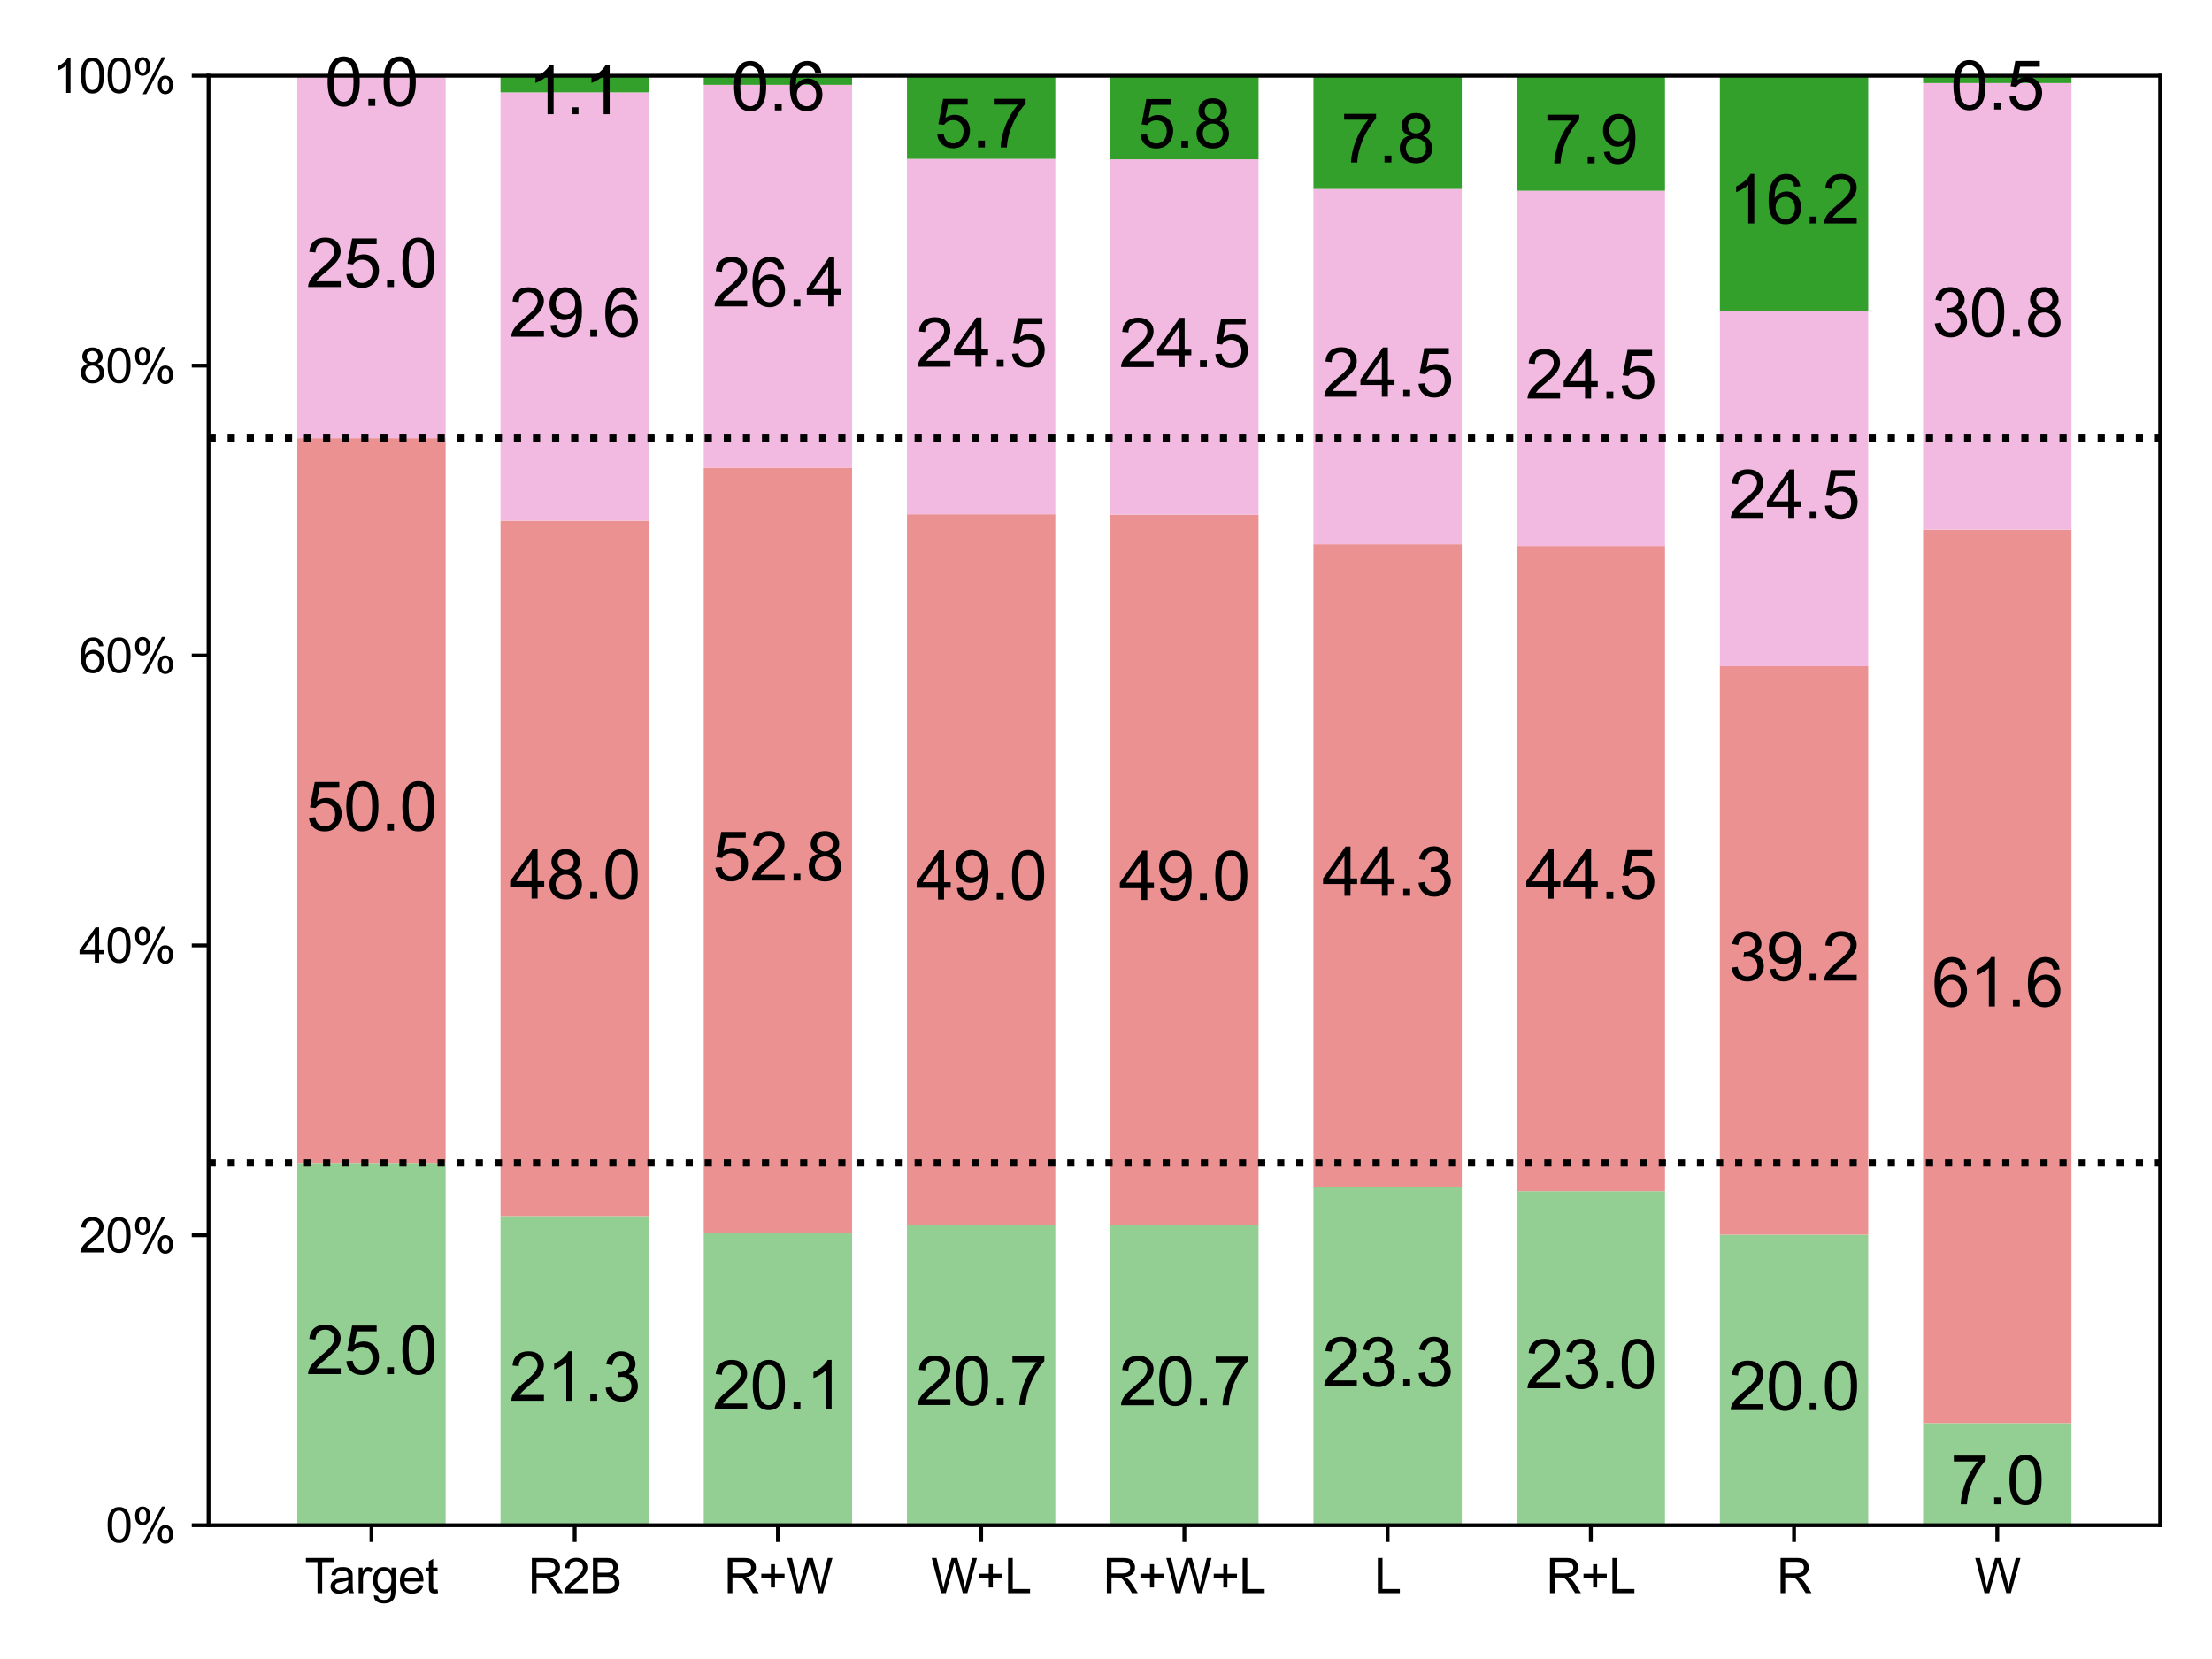 <?xml version="1.0" encoding="utf-8" standalone="no"?>
<!DOCTYPE svg PUBLIC "-//W3C//DTD SVG 1.1//EN"
  "http://www.w3.org/Graphics/SVG/1.1/DTD/svg11.dtd">
<svg height="345.6pt" version="1.1" viewBox="0 0 460.8 345.6" width="460.8pt" xmlns="http://www.w3.org/2000/svg" xmlns:xlink="http://www.w3.org/1999/xlink">
 <defs>
  <style type="text/css">*{stroke-linecap:butt;stroke-linejoin:round;}</style>
 </defs>
 <g id="figure_1">
  <g id="patch_1">
   <path d="M 0 345.6 
L 460.8 345.6 
L 460.8 0 
L 0 0 
z
" style="fill:#ffffff;"/>
  </g>
  <g id="axes_1">
   <g id="patch_2">
    <path d="M 43.45 317.72 
L 450 317.72 
L 450 15.777 
L 43.45 15.777 
z
" style="fill:#ffffff;"/>
   </g>
   <g id="patch_3">
    <path clip-path="url(#pe6a116e54c)" d="M 61.93 317.72 
L 92.835 317.72 
L 92.835 242.234 
L 61.93 242.234 
z
" style="fill:#93cf93;"/>
   </g>
   <g id="patch_4">
    <path clip-path="url(#pe6a116e54c)" d="M 104.265 317.72 
L 135.17 317.72 
L 135.17 253.335 
L 104.265 253.335 
z
" style="fill:#93cf93;"/>
   </g>
   <g id="patch_5">
    <path clip-path="url(#pe6a116e54c)" d="M 146.601 317.72 
L 177.506 317.72 
L 177.506 256.903 
L 146.601 256.903 
z
" style="fill:#93cf93;"/>
   </g>
   <g id="patch_6">
    <path clip-path="url(#pe6a116e54c)" d="M 188.937 317.72 
L 219.842 317.72 
L 219.842 255.108 
L 188.937 255.108 
z
" style="fill:#93cf93;"/>
   </g>
   <g id="patch_7">
    <path clip-path="url(#pe6a116e54c)" d="M 231.272 317.72 
L 262.178 317.72 
L 262.178 255.191 
L 231.272 255.191 
z
" style="fill:#93cf93;"/>
   </g>
   <g id="patch_8">
    <path clip-path="url(#pe6a116e54c)" d="M 273.608 317.72 
L 304.513 317.72 
L 304.513 247.269 
L 273.608 247.269 
z
" style="fill:#93cf93;"/>
   </g>
   <g id="patch_9">
    <path clip-path="url(#pe6a116e54c)" d="M 315.944 317.72 
L 346.849 317.72 
L 346.849 248.127 
L 315.944 248.127 
z
" style="fill:#93cf93;"/>
   </g>
   <g id="patch_10">
    <path clip-path="url(#pe6a116e54c)" d="M 358.28 317.72 
L 389.185 317.72 
L 389.185 257.212 
L 358.28 257.212 
z
" style="fill:#93cf93;"/>
   </g>
   <g id="patch_11">
    <path clip-path="url(#pe6a116e54c)" d="M 400.615 317.72 
L 431.52 317.72 
L 431.52 296.455 
L 400.615 296.455 
z
" style="fill:#93cf93;"/>
   </g>
   <g id="patch_12">
    <path clip-path="url(#pe6a116e54c)" d="M 61.93 242.234 
L 92.835 242.234 
L 92.835 91.262 
L 61.93 91.262 
z
" style="fill:#eb9192;"/>
   </g>
   <g id="patch_13">
    <path clip-path="url(#pe6a116e54c)" d="M 104.265 253.335 
L 135.17 253.335 
L 135.17 108.487 
L 104.265 108.487 
z
" style="fill:#eb9192;"/>
   </g>
   <g id="patch_14">
    <path clip-path="url(#pe6a116e54c)" d="M 146.601 256.903 
L 177.506 256.903 
L 177.506 97.417 
L 146.601 97.417 
z
" style="fill:#eb9192;"/>
   </g>
   <g id="patch_15">
    <path clip-path="url(#pe6a116e54c)" d="M 188.937 255.108 
L 219.842 255.108 
L 219.842 107.122 
L 188.937 107.122 
z
" style="fill:#eb9192;"/>
   </g>
   <g id="patch_16">
    <path clip-path="url(#pe6a116e54c)" d="M 231.272 255.191 
L 262.178 255.191 
L 262.178 107.205 
L 231.272 107.205 
z
" style="fill:#eb9192;"/>
   </g>
   <g id="patch_17">
    <path clip-path="url(#pe6a116e54c)" d="M 273.608 247.269 
L 304.513 247.269 
L 304.513 113.382 
L 273.608 113.382 
z
" style="fill:#eb9192;"/>
   </g>
   <g id="patch_18">
    <path clip-path="url(#pe6a116e54c)" d="M 315.944 248.127 
L 346.849 248.127 
L 346.849 113.748 
L 315.944 113.748 
z
" style="fill:#eb9192;"/>
   </g>
   <g id="patch_19">
    <path clip-path="url(#pe6a116e54c)" d="M 358.28 257.212 
L 389.185 257.212 
L 389.185 138.795 
L 358.28 138.795 
z
" style="fill:#eb9192;"/>
   </g>
   <g id="patch_20">
    <path clip-path="url(#pe6a116e54c)" d="M 400.615 296.455 
L 431.52 296.455 
L 431.52 110.354 
L 400.615 110.354 
z
" style="fill:#eb9192;"/>
   </g>
   <g id="patch_21">
    <path clip-path="url(#pe6a116e54c)" d="M 61.93 91.262 
L 92.835 91.262 
L 92.835 15.777 
L 61.93 15.777 
z
" style="fill:#f2bae0;"/>
   </g>
   <g id="patch_22">
    <path clip-path="url(#pe6a116e54c)" d="M 104.265 108.487 
L 135.17 108.487 
L 135.17 19.248 
L 104.265 19.248 
z
" style="fill:#f2bae0;"/>
   </g>
   <g id="patch_23">
    <path clip-path="url(#pe6a116e54c)" d="M 146.601 97.417 
L 177.506 97.417 
L 177.506 17.674 
L 146.601 17.674 
z
" style="fill:#f2bae0;"/>
   </g>
   <g id="patch_24">
    <path clip-path="url(#pe6a116e54c)" d="M 188.937 107.122 
L 219.842 107.122 
L 219.842 33.107 
L 188.937 33.107 
z
" style="fill:#f2bae0;"/>
   </g>
   <g id="patch_25">
    <path clip-path="url(#pe6a116e54c)" d="M 231.272 107.205 
L 262.178 107.205 
L 262.178 33.19 
L 231.272 33.19 
z
" style="fill:#f2bae0;"/>
   </g>
   <g id="patch_26">
    <path clip-path="url(#pe6a116e54c)" d="M 273.608 113.382 
L 304.513 113.382 
L 304.513 39.367 
L 273.608 39.367 
z
" style="fill:#f2bae0;"/>
   </g>
   <g id="patch_27">
    <path clip-path="url(#pe6a116e54c)" d="M 315.944 113.748 
L 346.849 113.748 
L 346.849 39.738 
L 315.944 39.738 
z
" style="fill:#f2bae0;"/>
   </g>
   <g id="patch_28">
    <path clip-path="url(#pe6a116e54c)" d="M 358.28 138.795 
L 389.185 138.795 
L 389.185 64.779 
L 358.28 64.779 
z
" style="fill:#f2bae0;"/>
   </g>
   <g id="patch_29">
    <path clip-path="url(#pe6a116e54c)" d="M 400.615 110.354 
L 431.52 110.354 
L 431.52 17.304 
L 400.615 17.304 
z
" style="fill:#f2bae0;"/>
   </g>
   <g id="patch_30">
    <path clip-path="url(#pe6a116e54c)" d="M 61.93 15.777 
L 92.835 15.777 
L 92.835 15.777 
L 61.93 15.777 
z
" style="fill:#33a02c;"/>
   </g>
   <g id="patch_31">
    <path clip-path="url(#pe6a116e54c)" d="M 104.265 19.248 
L 135.17 19.248 
L 135.17 15.777 
L 104.265 15.777 
z
" style="fill:#33a02c;"/>
   </g>
   <g id="patch_32">
    <path clip-path="url(#pe6a116e54c)" d="M 146.601 17.674 
L 177.506 17.674 
L 177.506 15.777 
L 146.601 15.777 
z
" style="fill:#33a02c;"/>
   </g>
   <g id="patch_33">
    <path clip-path="url(#pe6a116e54c)" d="M 188.937 33.107 
L 219.842 33.107 
L 219.842 15.777 
L 188.937 15.777 
z
" style="fill:#33a02c;"/>
   </g>
   <g id="patch_34">
    <path clip-path="url(#pe6a116e54c)" d="M 231.272 33.19 
L 262.178 33.19 
L 262.178 15.777 
L 231.272 15.777 
z
" style="fill:#33a02c;"/>
   </g>
   <g id="patch_35">
    <path clip-path="url(#pe6a116e54c)" d="M 273.608 39.367 
L 304.513 39.367 
L 304.513 15.777 
L 273.608 15.777 
z
" style="fill:#33a02c;"/>
   </g>
   <g id="patch_36">
    <path clip-path="url(#pe6a116e54c)" d="M 315.944 39.738 
L 346.849 39.738 
L 346.849 15.777 
L 315.944 15.777 
z
" style="fill:#33a02c;"/>
   </g>
   <g id="patch_37">
    <path clip-path="url(#pe6a116e54c)" d="M 358.28 64.779 
L 389.185 64.779 
L 389.185 15.777 
L 358.28 15.777 
z
" style="fill:#33a02c;"/>
   </g>
   <g id="patch_38">
    <path clip-path="url(#pe6a116e54c)" d="M 400.615 17.304 
L 431.52 17.304 
L 431.52 15.777 
L 400.615 15.777 
z
" style="fill:#33a02c;"/>
   </g>
   <g id="matplotlib.axis_1">
    <g id="xtick_1">
     <g id="line2d_1">
      <defs>
       <path d="M 0 0 
L 0 3.5 
" id="m6684d36e79" style="stroke:#000000;stroke-width:0.8;"/>
      </defs>
      <g>
       <use style="stroke:#000000;stroke-width:0.8;" x="77.382" xlink:href="#m6684d36e79" y="317.72"/>
      </g>
     </g>
     <g id="text_1">
      <!-- Target -->
      <g transform="translate(63.489 331.878)scale(0.1 -0.1)">
       <defs>
        <path d="M 1659 0 
L 1659 4041 
L 150 4041 
L 150 4581 
L 3781 4581 
L 3781 4041 
L 2266 4041 
L 2266 0 
L 1659 0 
z
" id="ArialMT-54" transform="scale(0.016)"/>
        <path d="M 2588 409 
Q 2275 144 1986 34 
Q 1697 -75 1366 -75 
Q 819 -75 525 192 
Q 231 459 231 875 
Q 231 1119 342 1320 
Q 453 1522 633 1644 
Q 813 1766 1038 1828 
Q 1203 1872 1538 1913 
Q 2219 1994 2541 2106 
Q 2544 2222 2544 2253 
Q 2544 2597 2384 2738 
Q 2169 2928 1744 2928 
Q 1347 2928 1158 2789 
Q 969 2650 878 2297 
L 328 2372 
Q 403 2725 575 2942 
Q 747 3159 1072 3276 
Q 1397 3394 1825 3394 
Q 2250 3394 2515 3294 
Q 2781 3194 2906 3042 
Q 3031 2891 3081 2659 
Q 3109 2516 3109 2141 
L 3109 1391 
Q 3109 606 3145 398 
Q 3181 191 3288 0 
L 2700 0 
Q 2613 175 2588 409 
z
M 2541 1666 
Q 2234 1541 1622 1453 
Q 1275 1403 1131 1340 
Q 988 1278 909 1158 
Q 831 1038 831 891 
Q 831 666 1001 516 
Q 1172 366 1500 366 
Q 1825 366 2078 508 
Q 2331 650 2450 897 
Q 2541 1088 2541 1459 
L 2541 1666 
z
" id="ArialMT-61" transform="scale(0.016)"/>
        <path d="M 416 0 
L 416 3319 
L 922 3319 
L 922 2816 
Q 1116 3169 1280 3281 
Q 1444 3394 1641 3394 
Q 1925 3394 2219 3213 
L 2025 2691 
Q 1819 2813 1613 2813 
Q 1428 2813 1281 2702 
Q 1134 2591 1072 2394 
Q 978 2094 978 1738 
L 978 0 
L 416 0 
z
" id="ArialMT-72" transform="scale(0.016)"/>
        <path d="M 319 -275 
L 866 -356 
Q 900 -609 1056 -725 
Q 1266 -881 1628 -881 
Q 2019 -881 2231 -725 
Q 2444 -569 2519 -288 
Q 2563 -116 2559 434 
Q 2191 0 1641 0 
Q 956 0 581 494 
Q 206 988 206 1678 
Q 206 2153 378 2554 
Q 550 2956 876 3175 
Q 1203 3394 1644 3394 
Q 2231 3394 2613 2919 
L 2613 3319 
L 3131 3319 
L 3131 450 
Q 3131 -325 2973 -648 
Q 2816 -972 2473 -1159 
Q 2131 -1347 1631 -1347 
Q 1038 -1347 672 -1080 
Q 306 -813 319 -275 
z
M 784 1719 
Q 784 1066 1043 766 
Q 1303 466 1694 466 
Q 2081 466 2343 764 
Q 2606 1063 2606 1700 
Q 2606 2309 2336 2618 
Q 2066 2928 1684 2928 
Q 1309 2928 1046 2623 
Q 784 2319 784 1719 
z
" id="ArialMT-67" transform="scale(0.016)"/>
        <path d="M 2694 1069 
L 3275 997 
Q 3138 488 2766 206 
Q 2394 -75 1816 -75 
Q 1088 -75 661 373 
Q 234 822 234 1631 
Q 234 2469 665 2931 
Q 1097 3394 1784 3394 
Q 2450 3394 2872 2941 
Q 3294 2488 3294 1666 
Q 3294 1616 3291 1516 
L 816 1516 
Q 847 969 1125 678 
Q 1403 388 1819 388 
Q 2128 388 2347 550 
Q 2566 713 2694 1069 
z
M 847 1978 
L 2700 1978 
Q 2663 2397 2488 2606 
Q 2219 2931 1791 2931 
Q 1403 2931 1139 2672 
Q 875 2413 847 1978 
z
" id="ArialMT-65" transform="scale(0.016)"/>
        <path d="M 1650 503 
L 1731 6 
Q 1494 -44 1306 -44 
Q 1000 -44 831 53 
Q 663 150 594 308 
Q 525 466 525 972 
L 525 2881 
L 113 2881 
L 113 3319 
L 525 3319 
L 525 4141 
L 1084 4478 
L 1084 3319 
L 1650 3319 
L 1650 2881 
L 1084 2881 
L 1084 941 
Q 1084 700 1114 631 
Q 1144 563 1211 522 
Q 1278 481 1403 481 
Q 1497 481 1650 503 
z
" id="ArialMT-74" transform="scale(0.016)"/>
       </defs>
       <use xlink:href="#ArialMT-54"/>
       <use x="49.959" xlink:href="#ArialMT-61"/>
       <use x="105.574" xlink:href="#ArialMT-72"/>
       <use x="138.875" xlink:href="#ArialMT-67"/>
       <use x="194.49" xlink:href="#ArialMT-65"/>
       <use x="250.105" xlink:href="#ArialMT-74"/>
      </g>
     </g>
    </g>
    <g id="xtick_2">
     <g id="line2d_2">
      <g>
       <use style="stroke:#000000;stroke-width:0.8;" x="119.718" xlink:href="#m6684d36e79" y="317.72"/>
      </g>
     </g>
     <g id="text_2">
      <!-- R2B -->
      <g transform="translate(109.991 331.878)scale(0.1 -0.1)">
       <defs>
        <path d="M 503 0 
L 503 4581 
L 2534 4581 
Q 3147 4581 3465 4457 
Q 3784 4334 3975 4021 
Q 4166 3709 4166 3331 
Q 4166 2844 3850 2509 
Q 3534 2175 2875 2084 
Q 3116 1969 3241 1856 
Q 3506 1613 3744 1247 
L 4541 0 
L 3778 0 
L 3172 953 
Q 2906 1366 2734 1584 
Q 2563 1803 2427 1890 
Q 2291 1978 2150 2013 
Q 2047 2034 1813 2034 
L 1109 2034 
L 1109 0 
L 503 0 
z
M 1109 2559 
L 2413 2559 
Q 2828 2559 3062 2645 
Q 3297 2731 3419 2920 
Q 3541 3109 3541 3331 
Q 3541 3656 3305 3865 
Q 3069 4075 2559 4075 
L 1109 4075 
L 1109 2559 
z
" id="ArialMT-52" transform="scale(0.016)"/>
        <path d="M 3222 541 
L 3222 0 
L 194 0 
Q 188 203 259 391 
Q 375 700 629 1000 
Q 884 1300 1366 1694 
Q 2113 2306 2375 2664 
Q 2638 3022 2638 3341 
Q 2638 3675 2398 3904 
Q 2159 4134 1775 4134 
Q 1369 4134 1125 3890 
Q 881 3647 878 3216 
L 300 3275 
Q 359 3922 746 4261 
Q 1134 4600 1788 4600 
Q 2447 4600 2831 4234 
Q 3216 3869 3216 3328 
Q 3216 3053 3103 2787 
Q 2991 2522 2730 2228 
Q 2469 1934 1863 1422 
Q 1356 997 1212 845 
Q 1069 694 975 541 
L 3222 541 
z
" id="ArialMT-32" transform="scale(0.016)"/>
        <path d="M 469 0 
L 469 4581 
L 2188 4581 
Q 2713 4581 3030 4442 
Q 3347 4303 3526 4014 
Q 3706 3725 3706 3409 
Q 3706 3116 3547 2856 
Q 3388 2597 3066 2438 
Q 3481 2316 3704 2022 
Q 3928 1728 3928 1328 
Q 3928 1006 3792 729 
Q 3656 453 3456 303 
Q 3256 153 2954 76 
Q 2653 0 2216 0 
L 469 0 
z
M 1075 2656 
L 2066 2656 
Q 2469 2656 2644 2709 
Q 2875 2778 2992 2937 
Q 3109 3097 3109 3338 
Q 3109 3566 3000 3739 
Q 2891 3913 2687 3977 
Q 2484 4041 1991 4041 
L 1075 4041 
L 1075 2656 
z
M 1075 541 
L 2216 541 
Q 2509 541 2628 563 
Q 2838 600 2978 687 
Q 3119 775 3209 942 
Q 3300 1109 3300 1328 
Q 3300 1584 3169 1773 
Q 3038 1963 2805 2039 
Q 2572 2116 2134 2116 
L 1075 2116 
L 1075 541 
z
" id="ArialMT-42" transform="scale(0.016)"/>
       </defs>
       <use xlink:href="#ArialMT-52"/>
       <use x="72.217" xlink:href="#ArialMT-32"/>
       <use x="127.832" xlink:href="#ArialMT-42"/>
      </g>
     </g>
    </g>
    <g id="xtick_3">
     <g id="line2d_3">
      <g>
       <use style="stroke:#000000;stroke-width:0.8;" x="162.054" xlink:href="#m6684d36e79" y="317.72"/>
      </g>
     </g>
     <g id="text_3">
      <!-- R+W -->
      <g transform="translate(150.803 331.878)scale(0.1 -0.1)">
       <defs>
        <path d="M 1603 741 
L 1603 1997 
L 356 1997 
L 356 2522 
L 1603 2522 
L 1603 3769 
L 2134 3769 
L 2134 2522 
L 3381 2522 
L 3381 1997 
L 2134 1997 
L 2134 741 
L 1603 741 
z
" id="ArialMT-2b" transform="scale(0.016)"/>
        <path d="M 1294 0 
L 78 4581 
L 700 4581 
L 1397 1578 
Q 1509 1106 1591 641 
Q 1766 1375 1797 1488 
L 2669 4581 
L 3400 4581 
L 4056 2263 
Q 4303 1400 4413 641 
Q 4500 1075 4641 1638 
L 5359 4581 
L 5969 4581 
L 4713 0 
L 4128 0 
L 3163 3491 
Q 3041 3928 3019 4028 
Q 2947 3713 2884 3491 
L 1913 0 
L 1294 0 
z
" id="ArialMT-57" transform="scale(0.016)"/>
       </defs>
       <use xlink:href="#ArialMT-52"/>
       <use x="72.217" xlink:href="#ArialMT-2b"/>
       <use x="130.615" xlink:href="#ArialMT-57"/>
      </g>
     </g>
    </g>
    <g id="xtick_4">
     <g id="line2d_4">
      <g>
       <use style="stroke:#000000;stroke-width:0.8;" x="204.389" xlink:href="#m6684d36e79" y="317.72"/>
      </g>
     </g>
     <g id="text_4">
      <!-- W+L -->
      <g transform="translate(193.969 331.878)scale(0.1 -0.1)">
       <defs>
        <path d="M 469 0 
L 469 4581 
L 1075 4581 
L 1075 541 
L 3331 541 
L 3331 0 
L 469 0 
z
" id="ArialMT-4c" transform="scale(0.016)"/>
       </defs>
       <use xlink:href="#ArialMT-57"/>
       <use x="94.385" xlink:href="#ArialMT-2b"/>
       <use x="152.783" xlink:href="#ArialMT-4c"/>
      </g>
     </g>
    </g>
    <g id="xtick_5">
     <g id="line2d_5">
      <g>
       <use style="stroke:#000000;stroke-width:0.8;" x="246.725" xlink:href="#m6684d36e79" y="317.72"/>
      </g>
     </g>
     <g id="text_5">
      <!-- R+W+L -->
      <g transform="translate(229.773 331.878)scale(0.1 -0.1)">
       <use xlink:href="#ArialMT-52"/>
       <use x="72.217" xlink:href="#ArialMT-2b"/>
       <use x="130.615" xlink:href="#ArialMT-57"/>
       <use x="225" xlink:href="#ArialMT-2b"/>
       <use x="283.398" xlink:href="#ArialMT-4c"/>
      </g>
     </g>
    </g>
    <g id="xtick_6">
     <g id="line2d_6">
      <g>
       <use style="stroke:#000000;stroke-width:0.8;" x="289.061" xlink:href="#m6684d36e79" y="317.72"/>
      </g>
     </g>
     <g id="text_6">
      <!-- L -->
      <g transform="translate(286.28 331.878)scale(0.1 -0.1)">
       <use xlink:href="#ArialMT-4c"/>
      </g>
     </g>
    </g>
    <g id="xtick_7">
     <g id="line2d_7">
      <g>
       <use style="stroke:#000000;stroke-width:0.8;" x="331.396" xlink:href="#m6684d36e79" y="317.72"/>
      </g>
     </g>
     <g id="text_7">
      <!-- R+L -->
      <g transform="translate(322.085 331.878)scale(0.1 -0.1)">
       <use xlink:href="#ArialMT-52"/>
       <use x="72.217" xlink:href="#ArialMT-2b"/>
       <use x="130.615" xlink:href="#ArialMT-4c"/>
      </g>
     </g>
    </g>
    <g id="xtick_8">
     <g id="line2d_8">
      <g>
       <use style="stroke:#000000;stroke-width:0.8;" x="373.732" xlink:href="#m6684d36e79" y="317.72"/>
      </g>
     </g>
     <g id="text_8">
      <!-- R -->
      <g transform="translate(370.121 331.878)scale(0.1 -0.1)">
       <use xlink:href="#ArialMT-52"/>
      </g>
     </g>
    </g>
    <g id="xtick_9">
     <g id="line2d_9">
      <g>
       <use style="stroke:#000000;stroke-width:0.8;" x="416.068" xlink:href="#m6684d36e79" y="317.72"/>
      </g>
     </g>
     <g id="text_9">
      <!-- W -->
      <g transform="translate(411.348 331.878)scale(0.1 -0.1)">
       <use xlink:href="#ArialMT-57"/>
      </g>
     </g>
    </g>
   </g>
   <g id="matplotlib.axis_2">
    <g id="ytick_1">
     <g id="line2d_10">
      <defs>
       <path d="M 0 0 
L -3.5 0 
" id="ma673fd3b1a" style="stroke:#000000;stroke-width:0.8;"/>
      </defs>
      <g>
       <use style="stroke:#000000;stroke-width:0.8;" x="43.45" xlink:href="#ma673fd3b1a" y="317.72"/>
      </g>
     </g>
     <g id="text_10">
      <!-- 0% -->
      <g transform="translate(21.997 321.299)scale(0.1 -0.1)">
       <defs>
        <path d="M 266 2259 
Q 266 3072 433 3567 
Q 600 4063 929 4331 
Q 1259 4600 1759 4600 
Q 2128 4600 2406 4451 
Q 2684 4303 2865 4023 
Q 3047 3744 3150 3342 
Q 3253 2941 3253 2259 
Q 3253 1453 3087 958 
Q 2922 463 2592 192 
Q 2263 -78 1759 -78 
Q 1097 -78 719 397 
Q 266 969 266 2259 
z
M 844 2259 
Q 844 1131 1108 757 
Q 1372 384 1759 384 
Q 2147 384 2411 759 
Q 2675 1134 2675 2259 
Q 2675 3391 2411 3762 
Q 2147 4134 1753 4134 
Q 1366 4134 1134 3806 
Q 844 3388 844 2259 
z
" id="ArialMT-30" transform="scale(0.016)"/>
        <path d="M 372 3481 
Q 372 3972 619 4315 
Q 866 4659 1334 4659 
Q 1766 4659 2048 4351 
Q 2331 4044 2331 3447 
Q 2331 2866 2045 2552 
Q 1759 2238 1341 2238 
Q 925 2238 648 2547 
Q 372 2856 372 3481 
z
M 1350 4272 
Q 1141 4272 1002 4090 
Q 863 3909 863 3425 
Q 863 2984 1003 2804 
Q 1144 2625 1350 2625 
Q 1563 2625 1702 2806 
Q 1841 2988 1841 3469 
Q 1841 3913 1700 4092 
Q 1559 4272 1350 4272 
z
M 1353 -169 
L 3859 4659 
L 4316 4659 
L 1819 -169 
L 1353 -169 
z
M 3334 1075 
Q 3334 1569 3581 1911 
Q 3828 2253 4300 2253 
Q 4731 2253 5014 1945 
Q 5297 1638 5297 1041 
Q 5297 459 5011 145 
Q 4725 -169 4303 -169 
Q 3888 -169 3611 142 
Q 3334 453 3334 1075 
z
M 4316 1866 
Q 4103 1866 3964 1684 
Q 3825 1503 3825 1019 
Q 3825 581 3965 400 
Q 4106 219 4313 219 
Q 4528 219 4667 400 
Q 4806 581 4806 1063 
Q 4806 1506 4665 1686 
Q 4525 1866 4316 1866 
z
" id="ArialMT-25" transform="scale(0.016)"/>
       </defs>
       <use xlink:href="#ArialMT-30"/>
       <use x="55.615" xlink:href="#ArialMT-25"/>
      </g>
     </g>
    </g>
    <g id="ytick_2">
     <g id="line2d_11">
      <g>
       <use style="stroke:#000000;stroke-width:0.8;" x="43.45" xlink:href="#ma673fd3b1a" y="257.331"/>
      </g>
     </g>
     <g id="text_11">
      <!-- 20% -->
      <g transform="translate(16.436 260.91)scale(0.1 -0.1)">
       <use xlink:href="#ArialMT-32"/>
       <use x="55.615" xlink:href="#ArialMT-30"/>
       <use x="111.23" xlink:href="#ArialMT-25"/>
      </g>
     </g>
    </g>
    <g id="ytick_3">
     <g id="line2d_12">
      <g>
       <use style="stroke:#000000;stroke-width:0.8;" x="43.45" xlink:href="#ma673fd3b1a" y="196.943"/>
      </g>
     </g>
     <g id="text_12">
      <!-- 40% -->
      <g transform="translate(16.436 200.522)scale(0.1 -0.1)">
       <defs>
        <path d="M 2069 0 
L 2069 1097 
L 81 1097 
L 81 1613 
L 2172 4581 
L 2631 4581 
L 2631 1613 
L 3250 1613 
L 3250 1097 
L 2631 1097 
L 2631 0 
L 2069 0 
z
M 2069 1613 
L 2069 3678 
L 634 1613 
L 2069 1613 
z
" id="ArialMT-34" transform="scale(0.016)"/>
       </defs>
       <use xlink:href="#ArialMT-34"/>
       <use x="55.615" xlink:href="#ArialMT-30"/>
       <use x="111.23" xlink:href="#ArialMT-25"/>
      </g>
     </g>
    </g>
    <g id="ytick_4">
     <g id="line2d_13">
      <g>
       <use style="stroke:#000000;stroke-width:0.8;" x="43.45" xlink:href="#ma673fd3b1a" y="136.554"/>
      </g>
     </g>
     <g id="text_13">
      <!-- 60% -->
      <g transform="translate(16.436 140.133)scale(0.1 -0.1)">
       <defs>
        <path d="M 3184 3459 
L 2625 3416 
Q 2550 3747 2413 3897 
Q 2184 4138 1850 4138 
Q 1581 4138 1378 3988 
Q 1113 3794 959 3422 
Q 806 3050 800 2363 
Q 1003 2672 1297 2822 
Q 1591 2972 1913 2972 
Q 2475 2972 2870 2558 
Q 3266 2144 3266 1488 
Q 3266 1056 3080 686 
Q 2894 316 2569 119 
Q 2244 -78 1831 -78 
Q 1128 -78 684 439 
Q 241 956 241 2144 
Q 241 3472 731 4075 
Q 1159 4600 1884 4600 
Q 2425 4600 2770 4297 
Q 3116 3994 3184 3459 
z
M 888 1484 
Q 888 1194 1011 928 
Q 1134 663 1356 523 
Q 1578 384 1822 384 
Q 2178 384 2434 671 
Q 2691 959 2691 1453 
Q 2691 1928 2437 2201 
Q 2184 2475 1800 2475 
Q 1419 2475 1153 2201 
Q 888 1928 888 1484 
z
" id="ArialMT-36" transform="scale(0.016)"/>
       </defs>
       <use xlink:href="#ArialMT-36"/>
       <use x="55.615" xlink:href="#ArialMT-30"/>
       <use x="111.23" xlink:href="#ArialMT-25"/>
      </g>
     </g>
    </g>
    <g id="ytick_5">
     <g id="line2d_14">
      <g>
       <use style="stroke:#000000;stroke-width:0.8;" x="43.45" xlink:href="#ma673fd3b1a" y="76.165"/>
      </g>
     </g>
     <g id="text_14">
      <!-- 80% -->
      <g transform="translate(16.436 79.744)scale(0.1 -0.1)">
       <defs>
        <path d="M 1131 2484 
Q 781 2613 612 2850 
Q 444 3088 444 3419 
Q 444 3919 803 4259 
Q 1163 4600 1759 4600 
Q 2359 4600 2725 4251 
Q 3091 3903 3091 3403 
Q 3091 3084 2923 2848 
Q 2756 2613 2416 2484 
Q 2838 2347 3058 2040 
Q 3278 1734 3278 1309 
Q 3278 722 2862 322 
Q 2447 -78 1769 -78 
Q 1091 -78 675 323 
Q 259 725 259 1325 
Q 259 1772 486 2073 
Q 713 2375 1131 2484 
z
M 1019 3438 
Q 1019 3113 1228 2906 
Q 1438 2700 1772 2700 
Q 2097 2700 2305 2904 
Q 2513 3109 2513 3406 
Q 2513 3716 2298 3927 
Q 2084 4138 1766 4138 
Q 1444 4138 1231 3931 
Q 1019 3725 1019 3438 
z
M 838 1322 
Q 838 1081 952 856 
Q 1066 631 1291 507 
Q 1516 384 1775 384 
Q 2178 384 2440 643 
Q 2703 903 2703 1303 
Q 2703 1709 2433 1975 
Q 2163 2241 1756 2241 
Q 1359 2241 1098 1978 
Q 838 1716 838 1322 
z
" id="ArialMT-38" transform="scale(0.016)"/>
       </defs>
       <use xlink:href="#ArialMT-38"/>
       <use x="55.615" xlink:href="#ArialMT-30"/>
       <use x="111.23" xlink:href="#ArialMT-25"/>
      </g>
     </g>
    </g>
    <g id="ytick_6">
     <g id="line2d_15">
      <g>
       <use style="stroke:#000000;stroke-width:0.8;" x="43.45" xlink:href="#ma673fd3b1a" y="15.777"/>
      </g>
     </g>
     <g id="text_15">
      <!-- 100% -->
      <g transform="translate(10.875 19.356)scale(0.1 -0.1)">
       <defs>
        <path d="M 2384 0 
L 1822 0 
L 1822 3584 
Q 1619 3391 1289 3197 
Q 959 3003 697 2906 
L 697 3450 
Q 1169 3672 1522 3987 
Q 1875 4303 2022 4600 
L 2384 4600 
L 2384 0 
z
" id="ArialMT-31" transform="scale(0.016)"/>
       </defs>
       <use xlink:href="#ArialMT-31"/>
       <use x="55.615" xlink:href="#ArialMT-30"/>
       <use x="111.23" xlink:href="#ArialMT-30"/>
       <use x="166.846" xlink:href="#ArialMT-25"/>
      </g>
     </g>
    </g>
   </g>
   <g id="line2d_16">
    <path clip-path="url(#pe6a116e54c)" d="M 43.45 91.262 
L 450 91.262 
" style="fill:none;stroke:#000000;stroke-dasharray:1.5,2.475;stroke-dashoffset:0;stroke-width:1.5;"/>
   </g>
   <g id="line2d_17">
    <path clip-path="url(#pe6a116e54c)" d="M 43.45 242.234 
L 450 242.234 
" style="fill:none;stroke:#000000;stroke-dasharray:1.5,2.475;stroke-dashoffset:0;stroke-width:1.5;"/>
   </g>
   <g id="patch_39">
    <path d="M 43.45 317.72 
L 43.45 15.777 
" style="fill:none;stroke:#000000;stroke-linecap:square;stroke-linejoin:miter;stroke-width:0.8;"/>
   </g>
   <g id="patch_40">
    <path d="M 450 317.72 
L 450 15.777 
" style="fill:none;stroke:#000000;stroke-linecap:square;stroke-linejoin:miter;stroke-width:0.8;"/>
   </g>
   <g id="patch_41">
    <path d="M 43.45 317.72 
L 450 317.72 
" style="fill:none;stroke:#000000;stroke-linecap:square;stroke-linejoin:miter;stroke-width:0.8;"/>
   </g>
   <g id="patch_42">
    <path d="M 43.45 15.777 
L 450 15.777 
" style="fill:none;stroke:#000000;stroke-linecap:square;stroke-linejoin:miter;stroke-width:0.8;"/>
   </g>
   <g id="text_16">
    <!-- 25.0 -->
    <g transform="translate(63.759 286.253)scale(0.14 -0.14)">
     <defs>
      <path d="M 266 1200 
L 856 1250 
Q 922 819 1161 601 
Q 1400 384 1738 384 
Q 2144 384 2425 690 
Q 2706 997 2706 1503 
Q 2706 1984 2436 2262 
Q 2166 2541 1728 2541 
Q 1456 2541 1237 2417 
Q 1019 2294 894 2097 
L 366 2166 
L 809 4519 
L 3088 4519 
L 3088 3981 
L 1259 3981 
L 1013 2750 
Q 1425 3038 1878 3038 
Q 2478 3038 2890 2622 
Q 3303 2206 3303 1553 
Q 3303 931 2941 478 
Q 2500 -78 1738 -78 
Q 1113 -78 717 272 
Q 322 622 266 1200 
z
" id="ArialMT-35" transform="scale(0.016)"/>
      <path d="M 581 0 
L 581 641 
L 1222 641 
L 1222 0 
L 581 0 
z
" id="ArialMT-2e" transform="scale(0.016)"/>
     </defs>
     <use xlink:href="#ArialMT-32"/>
     <use x="55.615" xlink:href="#ArialMT-35"/>
     <use x="111.23" xlink:href="#ArialMT-2e"/>
     <use x="139.014" xlink:href="#ArialMT-30"/>
    </g>
   </g>
   <g id="text_17">
    <!-- 21.3 -->
    <g transform="translate(106.095 291.803)scale(0.14 -0.14)">
     <defs>
      <path d="M 269 1209 
L 831 1284 
Q 928 806 1161 595 
Q 1394 384 1728 384 
Q 2125 384 2398 659 
Q 2672 934 2672 1341 
Q 2672 1728 2419 1979 
Q 2166 2231 1775 2231 
Q 1616 2231 1378 2169 
L 1441 2663 
Q 1497 2656 1531 2656 
Q 1891 2656 2178 2843 
Q 2466 3031 2466 3422 
Q 2466 3731 2256 3934 
Q 2047 4138 1716 4138 
Q 1388 4138 1169 3931 
Q 950 3725 888 3313 
L 325 3413 
Q 428 3978 793 4289 
Q 1159 4600 1703 4600 
Q 2078 4600 2393 4439 
Q 2709 4278 2876 4000 
Q 3044 3722 3044 3409 
Q 3044 3113 2884 2869 
Q 2725 2625 2413 2481 
Q 2819 2388 3044 2092 
Q 3269 1797 3269 1353 
Q 3269 753 2831 336 
Q 2394 -81 1725 -81 
Q 1122 -81 723 278 
Q 325 638 269 1209 
z
" id="ArialMT-33" transform="scale(0.016)"/>
     </defs>
     <use xlink:href="#ArialMT-32"/>
     <use x="55.615" xlink:href="#ArialMT-31"/>
     <use x="111.23" xlink:href="#ArialMT-2e"/>
     <use x="139.014" xlink:href="#ArialMT-33"/>
    </g>
   </g>
   <g id="text_18">
    <!-- 20.1 -->
    <g transform="translate(148.431 293.587)scale(0.14 -0.14)">
     <use xlink:href="#ArialMT-32"/>
     <use x="55.615" xlink:href="#ArialMT-30"/>
     <use x="111.23" xlink:href="#ArialMT-2e"/>
     <use x="139.014" xlink:href="#ArialMT-31"/>
    </g>
   </g>
   <g id="text_19">
    <!-- 20.7 -->
    <g transform="translate(190.767 292.69)scale(0.14 -0.14)">
     <defs>
      <path d="M 303 3981 
L 303 4522 
L 3269 4522 
L 3269 4084 
Q 2831 3619 2401 2847 
Q 1972 2075 1738 1259 
Q 1569 684 1522 0 
L 944 0 
Q 953 541 1156 1306 
Q 1359 2072 1739 2783 
Q 2119 3494 2547 3981 
L 303 3981 
z
" id="ArialMT-37" transform="scale(0.016)"/>
     </defs>
     <use xlink:href="#ArialMT-32"/>
     <use x="55.615" xlink:href="#ArialMT-30"/>
     <use x="111.23" xlink:href="#ArialMT-2e"/>
     <use x="139.014" xlink:href="#ArialMT-37"/>
    </g>
   </g>
   <g id="text_20">
    <!-- 20.7 -->
    <g transform="translate(233.102 292.732)scale(0.14 -0.14)">
     <use xlink:href="#ArialMT-32"/>
     <use x="55.615" xlink:href="#ArialMT-30"/>
     <use x="111.23" xlink:href="#ArialMT-2e"/>
     <use x="139.014" xlink:href="#ArialMT-37"/>
    </g>
   </g>
   <g id="text_21">
    <!-- 23.3 -->
    <g transform="translate(275.438 288.77)scale(0.14 -0.14)">
     <use xlink:href="#ArialMT-32"/>
     <use x="55.615" xlink:href="#ArialMT-33"/>
     <use x="111.23" xlink:href="#ArialMT-2e"/>
     <use x="139.014" xlink:href="#ArialMT-33"/>
    </g>
   </g>
   <g id="text_22">
    <!-- 23.0 -->
    <g transform="translate(317.774 289.199)scale(0.14 -0.14)">
     <use xlink:href="#ArialMT-32"/>
     <use x="55.615" xlink:href="#ArialMT-33"/>
     <use x="111.23" xlink:href="#ArialMT-2e"/>
     <use x="139.014" xlink:href="#ArialMT-30"/>
    </g>
   </g>
   <g id="text_23">
    <!-- 20.0 -->
    <g transform="translate(360.11 293.742)scale(0.14 -0.14)">
     <use xlink:href="#ArialMT-32"/>
     <use x="55.615" xlink:href="#ArialMT-30"/>
     <use x="111.23" xlink:href="#ArialMT-2e"/>
     <use x="139.014" xlink:href="#ArialMT-30"/>
    </g>
   </g>
   <g id="text_24">
    <!-- 7.0 -->
    <g transform="translate(406.338 313.363)scale(0.14 -0.14)">
     <use xlink:href="#ArialMT-37"/>
     <use x="55.615" xlink:href="#ArialMT-2e"/>
     <use x="83.398" xlink:href="#ArialMT-30"/>
    </g>
   </g>
   <g id="text_25">
    <!-- 50.0 -->
    <g transform="translate(63.759 173.024)scale(0.14 -0.14)">
     <use xlink:href="#ArialMT-35"/>
     <use x="55.615" xlink:href="#ArialMT-30"/>
     <use x="111.23" xlink:href="#ArialMT-2e"/>
     <use x="139.014" xlink:href="#ArialMT-30"/>
    </g>
   </g>
   <g id="text_26">
    <!-- 48.0 -->
    <g transform="translate(106.095 187.187)scale(0.14 -0.14)">
     <use xlink:href="#ArialMT-34"/>
     <use x="55.615" xlink:href="#ArialMT-38"/>
     <use x="111.23" xlink:href="#ArialMT-2e"/>
     <use x="139.014" xlink:href="#ArialMT-30"/>
    </g>
   </g>
   <g id="text_27">
    <!-- 52.8 -->
    <g transform="translate(148.431 183.436)scale(0.14 -0.14)">
     <use xlink:href="#ArialMT-35"/>
     <use x="55.615" xlink:href="#ArialMT-32"/>
     <use x="111.23" xlink:href="#ArialMT-2e"/>
     <use x="139.014" xlink:href="#ArialMT-38"/>
    </g>
   </g>
   <g id="text_28">
    <!-- 49.0 -->
    <g transform="translate(190.767 187.391)scale(0.14 -0.14)">
     <defs>
      <path d="M 350 1059 
L 891 1109 
Q 959 728 1153 556 
Q 1347 384 1650 384 
Q 1909 384 2104 503 
Q 2300 622 2425 820 
Q 2550 1019 2634 1356 
Q 2719 1694 2719 2044 
Q 2719 2081 2716 2156 
Q 2547 1888 2255 1720 
Q 1963 1553 1622 1553 
Q 1053 1553 659 1965 
Q 266 2378 266 3053 
Q 266 3750 677 4175 
Q 1088 4600 1706 4600 
Q 2153 4600 2523 4359 
Q 2894 4119 3086 3673 
Q 3278 3228 3278 2384 
Q 3278 1506 3087 986 
Q 2897 466 2520 194 
Q 2144 -78 1638 -78 
Q 1100 -78 759 220 
Q 419 519 350 1059 
z
M 2653 3081 
Q 2653 3566 2395 3850 
Q 2138 4134 1775 4134 
Q 1400 4134 1122 3828 
Q 844 3522 844 3034 
Q 844 2597 1108 2323 
Q 1372 2050 1759 2050 
Q 2150 2050 2401 2323 
Q 2653 2597 2653 3081 
z
" id="ArialMT-39" transform="scale(0.016)"/>
     </defs>
     <use xlink:href="#ArialMT-34"/>
     <use x="55.615" xlink:href="#ArialMT-39"/>
     <use x="111.23" xlink:href="#ArialMT-2e"/>
     <use x="139.014" xlink:href="#ArialMT-30"/>
    </g>
   </g>
   <g id="text_29">
    <!-- 49.0 -->
    <g transform="translate(233.102 187.474)scale(0.14 -0.14)">
     <use xlink:href="#ArialMT-34"/>
     <use x="55.615" xlink:href="#ArialMT-39"/>
     <use x="111.23" xlink:href="#ArialMT-2e"/>
     <use x="139.014" xlink:href="#ArialMT-30"/>
    </g>
   </g>
   <g id="text_30">
    <!-- 44.3 -->
    <g transform="translate(275.438 186.602)scale(0.14 -0.14)">
     <use xlink:href="#ArialMT-34"/>
     <use x="55.615" xlink:href="#ArialMT-34"/>
     <use x="111.23" xlink:href="#ArialMT-2e"/>
     <use x="139.014" xlink:href="#ArialMT-33"/>
    </g>
   </g>
   <g id="text_31">
    <!-- 44.5 -->
    <g transform="translate(317.774 187.213)scale(0.14 -0.14)">
     <use xlink:href="#ArialMT-34"/>
     <use x="55.615" xlink:href="#ArialMT-34"/>
     <use x="111.23" xlink:href="#ArialMT-2e"/>
     <use x="139.014" xlink:href="#ArialMT-35"/>
    </g>
   </g>
   <g id="text_32">
    <!-- 39.2 -->
    <g transform="translate(360.11 204.279)scale(0.14 -0.14)">
     <use xlink:href="#ArialMT-33"/>
     <use x="55.615" xlink:href="#ArialMT-39"/>
     <use x="111.23" xlink:href="#ArialMT-2e"/>
     <use x="139.014" xlink:href="#ArialMT-32"/>
    </g>
   </g>
   <g id="text_33">
    <!-- 61.6 -->
    <g transform="translate(402.445 209.68)scale(0.14 -0.14)">
     <use xlink:href="#ArialMT-36"/>
     <use x="55.615" xlink:href="#ArialMT-31"/>
     <use x="111.23" xlink:href="#ArialMT-2e"/>
     <use x="139.014" xlink:href="#ArialMT-36"/>
    </g>
   </g>
   <g id="text_34">
    <!-- 25.0 -->
    <g transform="translate(63.759 59.795)scale(0.14 -0.14)">
     <use xlink:href="#ArialMT-32"/>
     <use x="55.615" xlink:href="#ArialMT-35"/>
     <use x="111.23" xlink:href="#ArialMT-2e"/>
     <use x="139.014" xlink:href="#ArialMT-30"/>
    </g>
   </g>
   <g id="text_35">
    <!-- 29.6 -->
    <g transform="translate(106.095 70.143)scale(0.14 -0.14)">
     <use xlink:href="#ArialMT-32"/>
     <use x="55.615" xlink:href="#ArialMT-39"/>
     <use x="111.23" xlink:href="#ArialMT-2e"/>
     <use x="139.014" xlink:href="#ArialMT-36"/>
    </g>
   </g>
   <g id="text_36">
    <!-- 26.4 -->
    <g transform="translate(148.431 63.821)scale(0.14 -0.14)">
     <use xlink:href="#ArialMT-32"/>
     <use x="55.615" xlink:href="#ArialMT-36"/>
     <use x="111.23" xlink:href="#ArialMT-2e"/>
     <use x="139.014" xlink:href="#ArialMT-34"/>
    </g>
   </g>
   <g id="text_37">
    <!-- 24.5 -->
    <g transform="translate(190.767 76.39)scale(0.14 -0.14)">
     <use xlink:href="#ArialMT-32"/>
     <use x="55.615" xlink:href="#ArialMT-34"/>
     <use x="111.23" xlink:href="#ArialMT-2e"/>
     <use x="139.014" xlink:href="#ArialMT-35"/>
    </g>
   </g>
   <g id="text_38">
    <!-- 24.5 -->
    <g transform="translate(233.102 76.473)scale(0.14 -0.14)">
     <use xlink:href="#ArialMT-32"/>
     <use x="55.615" xlink:href="#ArialMT-34"/>
     <use x="111.23" xlink:href="#ArialMT-2e"/>
     <use x="139.014" xlink:href="#ArialMT-35"/>
    </g>
   </g>
   <g id="text_39">
    <!-- 24.5 -->
    <g transform="translate(275.438 82.651)scale(0.14 -0.14)">
     <use xlink:href="#ArialMT-32"/>
     <use x="55.615" xlink:href="#ArialMT-34"/>
     <use x="111.23" xlink:href="#ArialMT-2e"/>
     <use x="139.014" xlink:href="#ArialMT-35"/>
    </g>
   </g>
   <g id="text_40">
    <!-- 24.5 -->
    <g transform="translate(317.774 83.019)scale(0.14 -0.14)">
     <use xlink:href="#ArialMT-32"/>
     <use x="55.615" xlink:href="#ArialMT-34"/>
     <use x="111.23" xlink:href="#ArialMT-2e"/>
     <use x="139.014" xlink:href="#ArialMT-35"/>
    </g>
   </g>
   <g id="text_41">
    <!-- 24.5 -->
    <g transform="translate(360.11 108.063)scale(0.14 -0.14)">
     <use xlink:href="#ArialMT-32"/>
     <use x="55.615" xlink:href="#ArialMT-34"/>
     <use x="111.23" xlink:href="#ArialMT-2e"/>
     <use x="139.014" xlink:href="#ArialMT-35"/>
    </g>
   </g>
   <g id="text_42">
    <!-- 30.8 -->
    <g transform="translate(402.445 70.105)scale(0.14 -0.14)">
     <use xlink:href="#ArialMT-33"/>
     <use x="55.615" xlink:href="#ArialMT-30"/>
     <use x="111.23" xlink:href="#ArialMT-2e"/>
     <use x="139.014" xlink:href="#ArialMT-38"/>
    </g>
   </g>
   <g id="text_43">
    <!-- 0.0 -->
    <g transform="translate(67.652 22.052)scale(0.14 -0.14)">
     <use xlink:href="#ArialMT-30"/>
     <use x="55.615" xlink:href="#ArialMT-2e"/>
     <use x="83.398" xlink:href="#ArialMT-30"/>
    </g>
   </g>
   <g id="text_44">
    <!-- 1.1 -->
    <g transform="translate(109.988 23.788)scale(0.14 -0.14)">
     <use xlink:href="#ArialMT-31"/>
     <use x="55.615" xlink:href="#ArialMT-2e"/>
     <use x="83.398" xlink:href="#ArialMT-31"/>
    </g>
   </g>
   <g id="text_45">
    <!-- 0.6 -->
    <g transform="translate(152.324 23.001)scale(0.14 -0.14)">
     <use xlink:href="#ArialMT-30"/>
     <use x="55.615" xlink:href="#ArialMT-2e"/>
     <use x="83.398" xlink:href="#ArialMT-36"/>
    </g>
   </g>
   <g id="text_46">
    <!-- 5.7 -->
    <g transform="translate(194.659 30.717)scale(0.14 -0.14)">
     <use xlink:href="#ArialMT-35"/>
     <use x="55.615" xlink:href="#ArialMT-2e"/>
     <use x="83.398" xlink:href="#ArialMT-37"/>
    </g>
   </g>
   <g id="text_47">
    <!-- 5.8 -->
    <g transform="translate(236.995 30.759)scale(0.14 -0.14)">
     <use xlink:href="#ArialMT-35"/>
     <use x="55.615" xlink:href="#ArialMT-2e"/>
     <use x="83.398" xlink:href="#ArialMT-38"/>
    </g>
   </g>
   <g id="text_48">
    <!-- 7.8 -->
    <g transform="translate(279.331 33.848)scale(0.14 -0.14)">
     <use xlink:href="#ArialMT-37"/>
     <use x="55.615" xlink:href="#ArialMT-2e"/>
     <use x="83.398" xlink:href="#ArialMT-38"/>
    </g>
   </g>
   <g id="text_49">
    <!-- 7.9 -->
    <g transform="translate(321.666 34.033)scale(0.14 -0.14)">
     <use xlink:href="#ArialMT-37"/>
     <use x="55.615" xlink:href="#ArialMT-2e"/>
     <use x="83.398" xlink:href="#ArialMT-39"/>
    </g>
   </g>
   <g id="text_50">
    <!-- 16.2 -->
    <g transform="translate(360.11 46.554)scale(0.14 -0.14)">
     <use xlink:href="#ArialMT-31"/>
     <use x="55.615" xlink:href="#ArialMT-36"/>
     <use x="111.23" xlink:href="#ArialMT-2e"/>
     <use x="139.014" xlink:href="#ArialMT-32"/>
    </g>
   </g>
   <g id="text_51">
    <!-- 0.5 -->
    <g transform="translate(406.338 22.816)scale(0.14 -0.14)">
     <use xlink:href="#ArialMT-30"/>
     <use x="55.615" xlink:href="#ArialMT-2e"/>
     <use x="83.398" xlink:href="#ArialMT-35"/>
    </g>
   </g>
  </g>
 </g>
 <defs>
  <clipPath id="pe6a116e54c">
   <rect height="301.943" width="406.55" x="43.45" y="15.777"/>
  </clipPath>
 </defs>
</svg>
